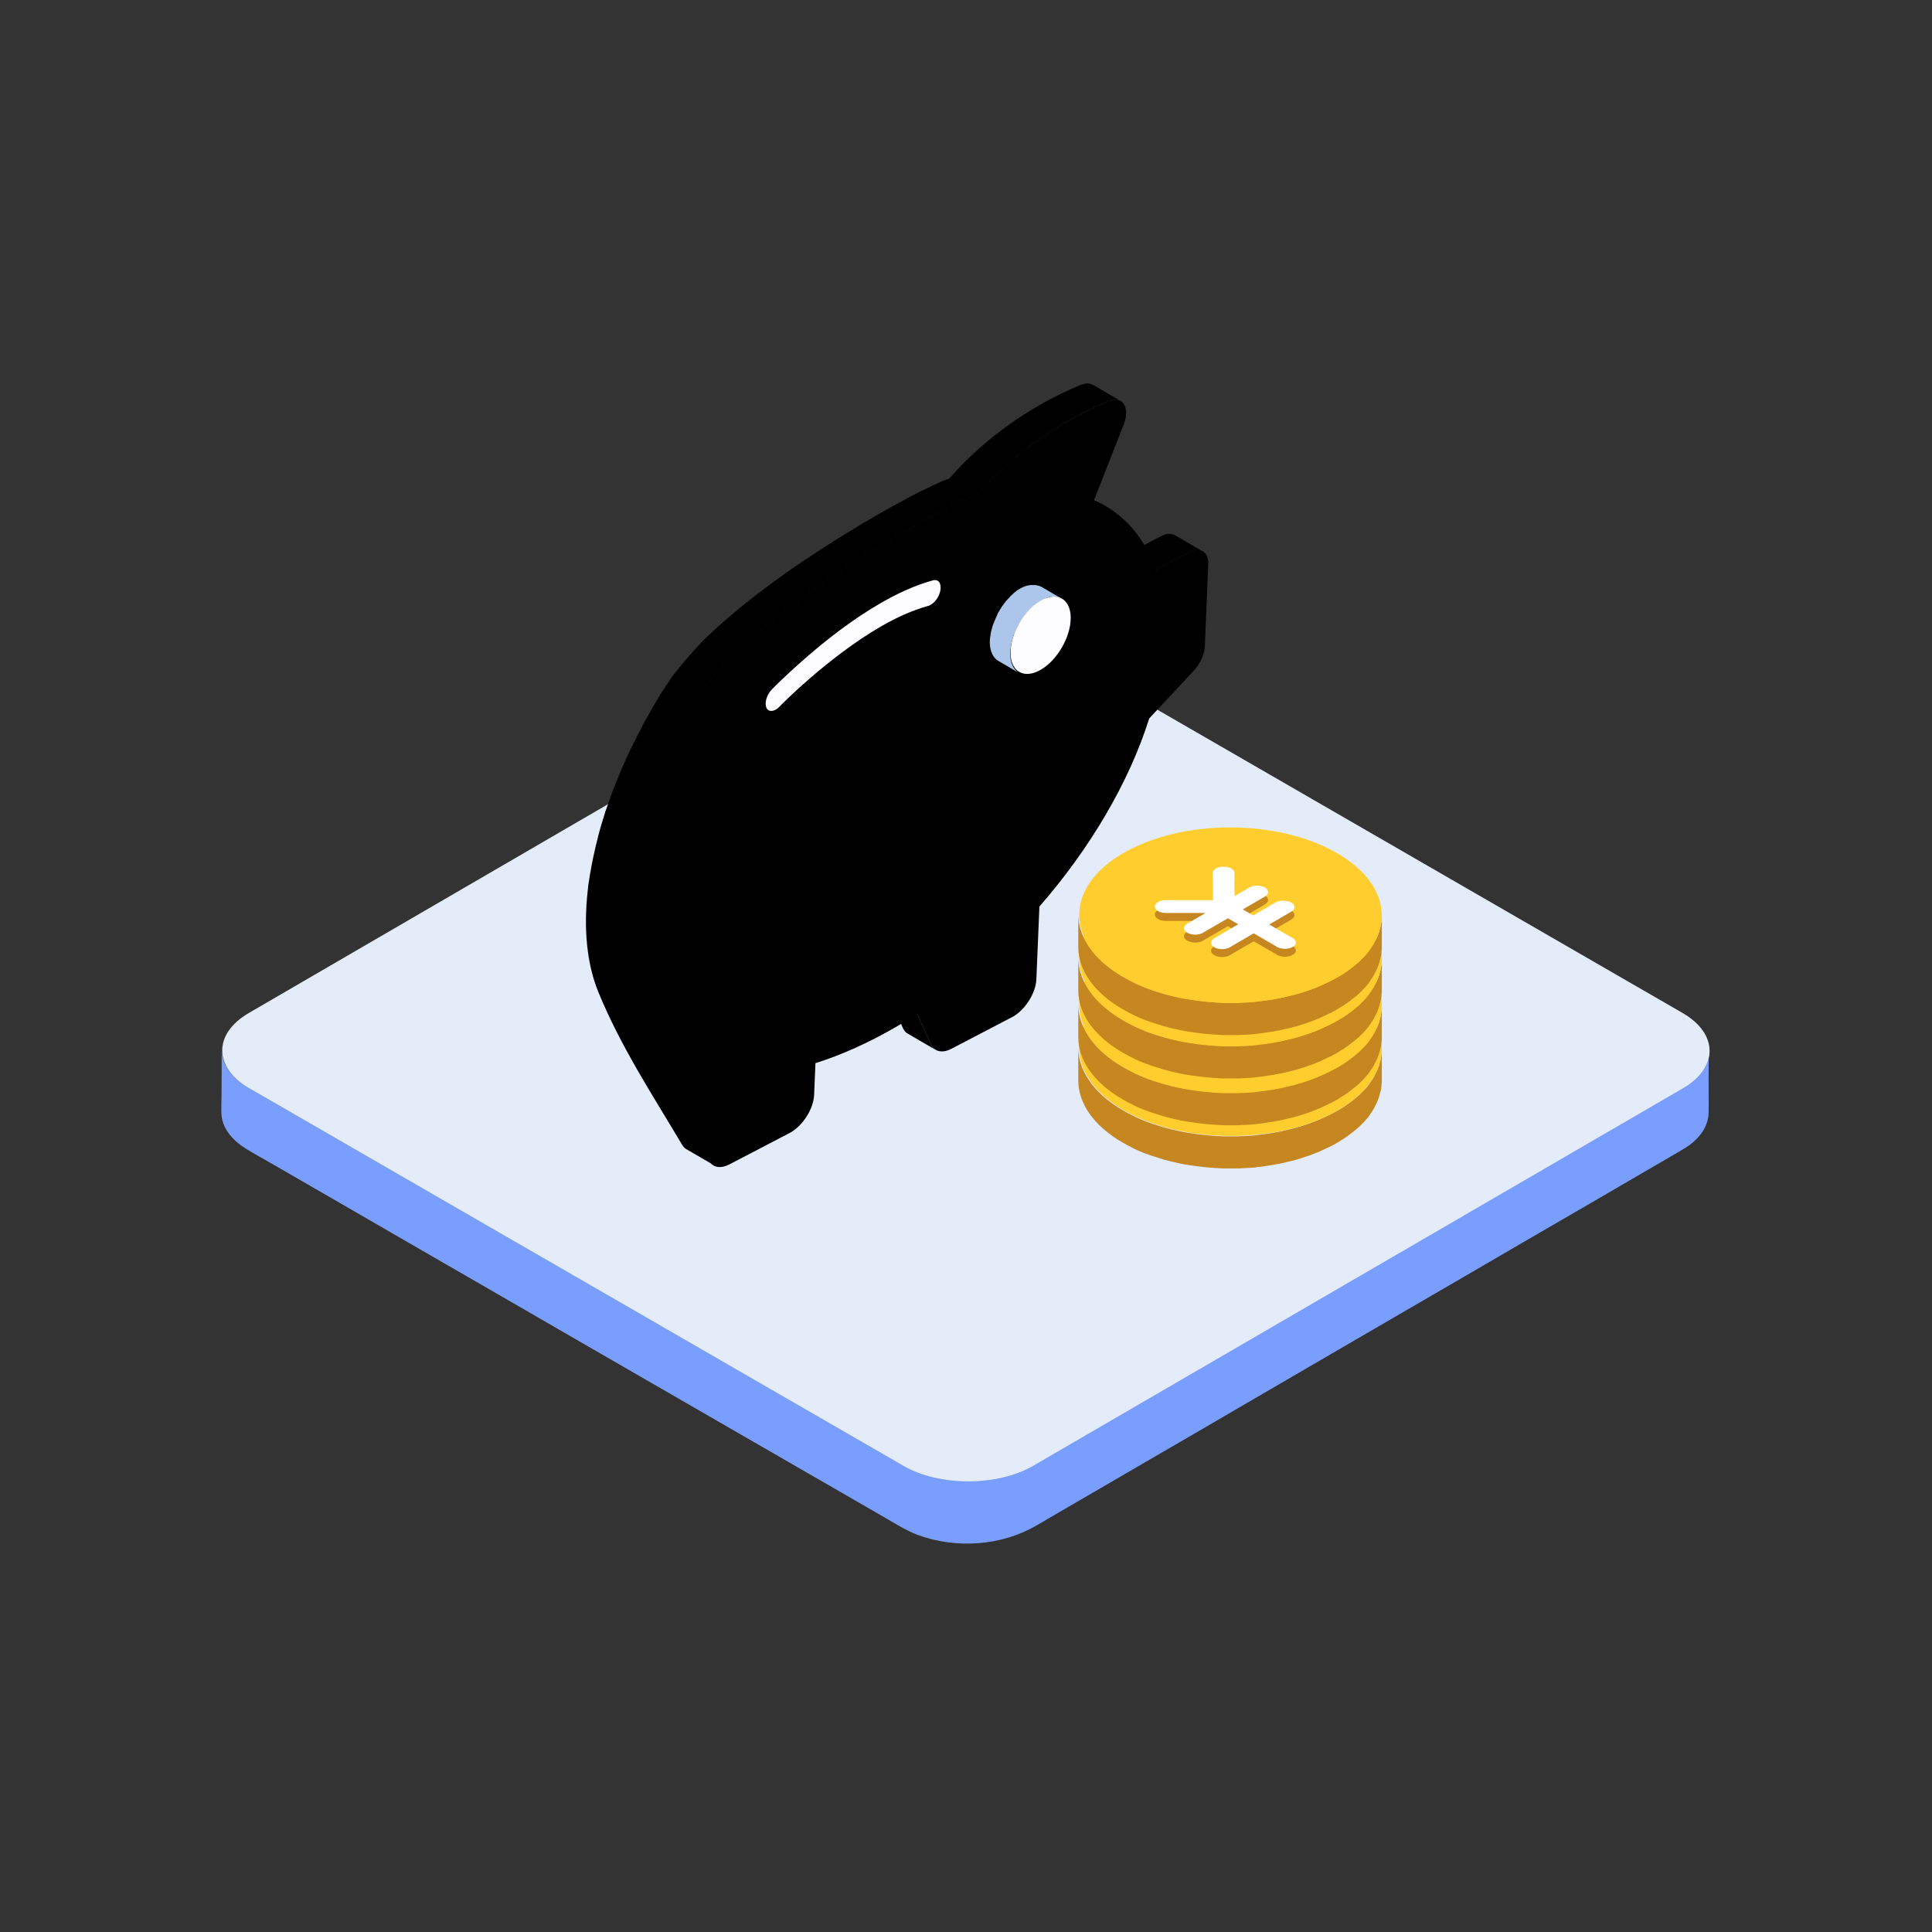 <!DOCTYPE svg PUBLIC "-//W3C//DTD SVG 1.1//EN" "http://www.w3.org/Graphics/SVG/1.1/DTD/svg11.dtd">
<!-- Uploaded to: SVG Repo, www.svgrepo.com, Transformed by: SVG Repo Mixer Tools -->
<svg width="800px" height="800px" viewBox="0 0 1024 1024" class="icon" version="1.1" xmlns="http://www.w3.org/2000/svg" fill="#000000">
<rect x="0" y="0" width="1024" height="1024" fill="#333333" stroke="none"/>
<g id="SVGRepo_bgCarrier" stroke-width="0"/>
<g id="SVGRepo_tracerCarrier" stroke-linecap="round" stroke-linejoin="round"/>
<g id="SVGRepo_iconCarrier">
<path d="M906 558.4c-1.1 11-11.2 16.5-19.8 21.5-8 4.6-16 9.3-23.9 13.9-12.8 7.4-25.5 14.8-38.3 22.2-16 9.3-31.9 18.6-47.9 27.8-17.6 10.2-35.2 20.5-52.9 30.7-17.7 10.3-35.4 20.6-53.2 30.9-16.3 9.5-32.5 18.9-48.8 28.4-13.3 7.7-26.5 15.4-39.8 23.1-8.7 5-17.4 10.1-26.1 15.1-6.6 3.8-12.8 7.6-20.3 9.8-19.5 5.6-41.1 3.7-58.7-6.5-6.3-3.7-12.7-7.3-19-11-11.6-6.7-23.1-13.3-34.7-20-15.2-8.8-30.4-17.6-45.6-26.3-17.3-10-34.7-20-52-30-17.9-10.3-35.8-20.7-53.7-31-16.9-9.8-33.8-19.5-50.8-29.3l-43.2-24.9c-10.3-6-20.7-11.9-31-17.9-4.7-2.7-9.4-5.4-14.1-8.2-7.4-4.3-14.7-11.1-14.7-20.3 0 8.4 0 16.8-0.1 25.3 0 3-0.2 6.1 0 9.2 0.6 8.1 7 14.4 13.7 18.4 4.1 2.5 8.3 4.8 12.5 7.2 10.8 6.2 21.6 12.5 32.4 18.7 15.6 9 31.1 18 46.7 27 18.5 10.7 37.1 21.4 55.6 32.1 19.3 11.2 38.6 22.3 58 33.5 18.4 10.6 36.7 21.2 55.1 31.8 15.3 8.8 30.5 17.6 45.8 26.4 10.3 6 20.7 11.9 31 17.9 6 3.4 11.9 7.3 18.4 9.7 20.3 7.4 44.1 5.8 62.8-5.1 7.1-4.1 14.2-8.3 21.3-12.4 13.1-7.6 26.2-15.2 39.2-22.8 17.1-9.9 34.1-19.8 51.2-29.8 19.1-11.1 38.2-22.2 57.2-33.3l57.3-33.3c17.1-10 34.2-19.9 51.4-29.9 13.3-7.7 26.6-15.4 39.9-23.2 7.3-4.3 14.7-8.5 22-12.8 2.2-1.3 4.5-2.6 6.6-4.1 5.6-4.2 10-10 10.1-17.3 0.1-3.7 0-7.3 0-11 0-7.3 0-14.7 0.1-22 0.4 0.8 0.4 1.3 0.3 1.8 0 0.3 0.1-0.2 0 0zM906.1 556.8z" fill="#7A9EFD"/>
<path d="M891.8 536.9c19 11 19.1 28.9 0.2 39.9L547.6 776.9c-18.9 11-49.8 11-68.8 0L132.1 576.8c-19-11-19.1-28.9-0.2-39.9l344.4-200.2c18.9-11 49.8-11 68.8 0l346.7 200.2z" fill="#E4ECF9"/>
<path d="M493.4 553.6l-7.2-16.1-14.8-8.6 7.2 16.1c0.6 1.3 1.5 2.3 2.6 2.9l14.8 8.6c-1.1-0.6-2-1.6-2.6-2.9zM631.3 292.3c0.4-0.2 0.8-0.3 1.2-0.4 0.2 0 0.3-0.1 0.5-0.1s0.3-0.1 0.5-0.1 0.4-0.1 0.6-0.1H635.3c0.2 0 0.5 0.1 0.7 0.1h0.2c0.2 0 0.4 0.1 0.5 0.2 0.1 0 0.1 0 0.2 0.1 0.2 0.1 0.5 0.2 0.7 0.3l-14.8-8.6h-0.1c-0.2-0.1-0.3-0.2-0.5-0.3h-0.1c-0.1 0-0.1 0-0.2-0.1-0.1 0-0.2-0.1-0.3-0.1-0.1 0-0.2 0-0.3-0.1h-0.2-0.1c-0.2 0-0.4-0.1-0.6-0.1H619.6h-0.8-0.1c-0.2 0-0.3 0.1-0.5 0.1-0.1 0-0.2 0-0.3 0.1h-0.1c-0.4 0.1-0.8 0.2-1.2 0.4-0.4 0.1-0.7 0.3-1.1 0.5l-17.6 9.2 14.8 8.6 17.6-9.2c0.3-0.1 0.6-0.2 1-0.4zM564.7 328c0.1 0 0.1 0 0 0 0.1-0.7 0.1-1.3 0.2-1.9 0.2-5-1.5-8.5-4.3-10.1l-14.8-8.6c2.8 1.6 4.5 5.2 4.3 10.1 0 0.6-0.1 1.2-0.2 1.8 0 0.2-0.1 0.3-0.1 0.5-0.1 0.5-0.1 0.9-0.2 1.4-0.1 0.4-0.2 0.8-0.3 1.3 0 0.2-0.1 0.3-0.1 0.5-0.2 0.6-0.3 1.1-0.5 1.7 0 0.1-0.1 0.3-0.1 0.4-0.2 0.4-0.3 0.9-0.5 1.3-0.1 0.2-0.1 0.3-0.2 0.5-0.2 0.5-0.4 1-0.7 1.5v0.1c-0.3 0.5-0.5 1.1-0.8 1.6-0.1 0.1-0.2 0.3-0.2 0.4-0.2 0.4-0.5 0.8-0.7 1.2-0.1 0.1-0.2 0.3-0.3 0.4-0.3 0.5-0.6 1-0.9 1.4l-0.1 0.1c-0.4 0.5-0.7 1-1.1 1.5-0.2 0.3-0.5 0.6-0.7 0.9-0.2 0.2-0.4 0.5-0.6 0.7-0.5 0.6-1.1 1.2-1.6 1.7-0.2 0.2-0.5 0.5-0.8 0.7l-0.6 0.6c-0.3 0.3-0.6 0.5-0.9 0.7-0.2 0.2-0.4 0.3-0.6 0.5-0.3 0.3-0.7 0.5-1 0.7-0.2 0.1-0.3 0.2-0.5 0.4-0.5 0.3-1 0.7-1.5 1-0.3 0.2-0.6 0.3-0.9 0.5-0.5 0.3-1.1 0.5-1.6 0.7-0.6 0.3-1.2 0.5-1.8 0.6-0.2 0.1-0.5 0.1-0.7 0.2-0.3 0.1-0.5 0.1-0.8 0.2-0.3 0-0.6 0.1-0.9 0.1h-1.8c-0.3 0-0.7-0.1-1-0.1-0.1 0-0.2 0-0.3-0.1-0.3-0.1-0.5-0.1-0.8-0.2-0.1 0-0.2-0.1-0.3-0.1-0.3-0.1-0.7-0.3-1-0.5l14.8 8.6h0.1c0.3 0.1 0.5 0.3 0.8 0.4h0.1c0.1 0 0.2 0.1 0.3 0.1 0.1 0.1 0.3 0.1 0.4 0.2 0.1 0 0.2 0.1 0.4 0.1 0.1 0 0.2 0.1 0.3 0.1h0.2c0.3 0 0.5 0.1 0.8 0.1H542.4c0.2 0 0.4 0 0.7-0.1h0.2c0.3 0 0.5-0.1 0.8-0.2 0.2 0 0.4-0.1 0.5-0.1 0.1 0 0.1 0 0.2-0.1l1.8-0.6c0.5-0.2 1-0.5 1.5-0.7 0.3-0.2 0.6-0.3 0.9-0.5 0.5-0.3 1-0.6 1.5-1 0.2-0.1 0.3-0.2 0.5-0.4 0.3-0.2 0.7-0.5 1-0.7 0.2-0.2 0.4-0.3 0.6-0.5 0.3-0.2 0.6-0.5 0.9-0.7l0.6-0.6 0.6-0.6s0.1-0.1 0.1-0.2c0.6-0.6 1.1-1.1 1.6-1.7 0.2-0.2 0.3-0.4 0.5-0.6 0.2-0.3 0.5-0.6 0.7-0.9l0.1-0.1c0.4-0.5 0.7-1 1.1-1.4l0.1-0.1c0.3-0.4 0.6-0.8 0.8-1.2 0-0.1 0.1-0.1 0.1-0.2 0.1-0.1 0.2-0.3 0.3-0.4 0.1-0.2 0.3-0.4 0.4-0.6 0.1-0.2 0.2-0.4 0.3-0.5 0.1-0.1 0.2-0.3 0.2-0.4 0.1-0.1 0.1-0.2 0.2-0.3 0.2-0.4 0.4-0.8 0.6-1.3v-0.1c0.2-0.4 0.4-0.8 0.5-1.2 0.1-0.1 0.1-0.2 0.1-0.4 0.1-0.2 0.1-0.3 0.2-0.5s0.1-0.3 0.2-0.5c0.1-0.3 0.2-0.5 0.3-0.8 0-0.1 0.1-0.3 0.1-0.4 0-0.1 0-0.1 0.1-0.2 0.2-0.5 0.3-1 0.4-1.5v-0.1c0-0.2 0.1-0.3 0.1-0.5 0.1-0.4 0.2-0.7 0.3-1.1v-0.1c0.1-0.5 0.2-0.9 0.2-1.4 0.4-0.1 0.4-0.2 0.4-0.4z" fill="00131D"/>
<path d="M580 265.1l-14.8-8.6c1.6 0.7 3.2 1.5 4.7 2.4l14.8 8.6c-1.5-0.9-3.1-1.7-4.7-2.4" fill="#A35F0F"/>
<path d="M584.7 267.5l-14.8-8.6c0.2 0.1 0.5 0.3 0.7 0.4l14.8 8.6c-0.2-0.2-0.5-0.3-0.7-0.4" fill="#9E5C0E"/>
<path d="M579.2 203.9c-0.1 0-0.2-0.1-0.3-0.1-0.2-0.1-0.5-0.2-0.7-0.3-0.1 0-0.2-0.1-0.2-0.1h-0.4c-0.2 0-0.4-0.1-0.6-0.1-0.1 0-0.3 0-0.4-0.1h-0.4c-0.3 0-0.5 0.1-0.8 0.1-0.2 0-0.3 0-0.5 0.1-0.1 0-0.2 0-0.3 0.1-0.1 0-0.2 0.1-0.3 0.1-0.4 0.1-0.9 0.2-1.4 0.4h-0.1c-6.2 2.6-14.1 6.2-22.7 11.2-1.4 0.8-2.7 1.6-4.1 2.5-0.3 0.2-0.5 0.3-0.8 0.5-1.4 0.8-2.7 1.7-4.1 2.6-0.3 0.2-0.5 0.3-0.8 0.5-1.4 0.9-2.7 1.8-4.1 2.8-0.1 0.1-0.2 0.1-0.3 0.2-1.4 1-2.9 2-4.3 3.1-0.3 0.2-0.6 0.4-0.9 0.7-1.4 1.1-2.9 2.2-4.3 3.3-0.2 0.2-0.5 0.4-0.7 0.6-1.4 1.1-2.7 2.2-4.1 3.4-0.2 0.2-0.4 0.3-0.5 0.5-1.5 1.2-2.9 2.5-4.3 3.8-0.3 0.3-0.6 0.6-0.9 0.8-1.4 1.3-2.9 2.7-4.3 4.1l-0.2 0.2-0.5 0.5c-1 1-2.1 2.1-3.1 3.2-0.3 0.4-0.7 0.7-1 1.1-1.2 1.3-2.5 2.7-3.7 4.1-0.2 0.1-0.5 0.2-0.9 0.3-0.1 0-0.2 0.1-0.3 0.1-0.3 0.1-0.6 0.2-1 0.4h-0.1c-0.3 0.1-0.6 0.3-1 0.4-0.1 0-0.2 0.1-0.2 0.1-0.2 0.1-0.4 0.1-0.5 0.2-0.3 0.1-0.6 0.3-1 0.4l-0.6 0.3c-0.4 0.2-0.7 0.3-1.1 0.5l-0.6 0.3c-0.5 0.2-1 0.5-1.6 0.7-0.1 0.1-0.2 0.1-0.3 0.2-0.7 0.3-1.4 0.7-2.1 1-0.2 0.1-0.5 0.2-0.7 0.3-0.5 0.3-1 0.5-1.6 0.8-0.3 0.1-0.6 0.3-0.9 0.4-0.5 0.3-1 0.5-1.6 0.8-0.3 0.2-0.6 0.3-0.9 0.5l-1.8 0.9c-0.3 0.1-0.5 0.3-0.8 0.4-0.8 0.4-1.6 0.8-2.4 1.3-0.1 0.1-0.2 0.1-0.3 0.2-0.9 0.5-1.9 1-2.8 1.5-0.3 0.2-0.6 0.3-0.9 0.5-0.7 0.4-1.4 0.7-2.1 1.1-0.4 0.2-0.7 0.4-1.1 0.6-0.7 0.4-1.3 0.7-2 1.1-0.4 0.2-0.7 0.4-1.1 0.6-0.7 0.4-1.5 0.8-2.2 1.2-0.3 0.2-0.7 0.4-1 0.6-1.1 0.6-2.2 1.2-3.3 1.9-23.9 13.8-54.2 33.3-78.1 53.9-1.1 1-2.3 2-3.4 2.9-0.4 0.4-0.8 0.7-1.2 1.1-0.7 0.6-1.4 1.2-2 1.8-0.5 0.4-0.9 0.8-1.3 1.2-0.6 0.5-1.2 1.1-1.7 1.6-0.4 0.4-0.8 0.8-1.3 1.2-0.5 0.5-1.1 1-1.6 1.5l-0.1 0.1-0.6 0.6c-0.7 0.7-1.4 1.4-2 2.1-0.3 0.3-0.6 0.7-0.9 1-0.5 0.6-1.1 1.1-1.6 1.7-0.3 0.4-0.7 0.7-1 1.1-0.5 0.5-1 1-1.4 1.6-0.3 0.4-0.7 0.7-1 1.1-0.3 0.3-0.6 0.6-0.8 1-0.1 0.1-0.2 0.3-0.4 0.4-0.7 0.8-1.4 1.6-2 2.4-0.2 0.2-0.4 0.5-0.6 0.7-0.9 1-1.7 2.1-2.5 3.1l-0.1 0.1c-0.1 0.1-0.1 0.2-0.2 0.2-1.4 1.8-2.7 3.5-3.9 5.3 0 0.1-0.1 0.1-0.1 0.2-0.1 0.1-0.2 0.2-0.2 0.4-1.1 1.6-2.2 3.2-3.2 4.8l-0.1 0.1c-0.1 0.1-0.1 0.2-0.2 0.3-1 1.6-2 3.2-2.9 4.8-0.2 0.3-0.3 0.5-0.5 0.8-0.6 0.9-1.1 1.9-1.6 2.8-0.6 1.1-1.2 2.1-1.8 3.2-0.6 1.1-1.2 2.1-1.8 3.2-0.6 1.1-1.2 2.1-1.7 3.2-0.1 0.1-0.1 0.3-0.2 0.4-0.7 1.4-1.5 2.8-2.2 4.2-0.3 0.5-0.6 1.1-0.8 1.6l-3 6s0 0.1-0.1 0.1c-0.2 0.4-0.3 0.7-0.5 1.1-0.8 1.6-1.6 3.3-2.3 4.9l-0.9 2.1c-0.4 1-0.9 1.9-1.3 2.9-0.1 0.3-0.3 0.7-0.4 1-0.3 0.7-0.6 1.5-0.9 2.2-0.5 1.2-1 2.5-1.5 3.7-0.3 0.8-0.6 1.5-0.9 2.3l-0.6 1.5c-0.3 0.7-0.5 1.4-0.8 2.2-0.3 0.8-0.6 1.5-0.8 2.3-0.5 1.3-0.9 2.6-1.4 3.9-0.2 0.7-0.5 1.3-0.7 2-0.1 0.2-0.1 0.3-0.2 0.5l-1.2 3.9c-0.2 0.5-0.4 1.1-0.5 1.6-0.6 1.9-1.2 3.9-1.7 5.8v0.1c-0.4 1.3-0.7 2.6-1 3.9l-0.6 2.4c-0.4 1.5-0.7 2.9-1 4.4-0.1 0.6-0.3 1.2-0.4 1.7-0.5 2.4-1 4.7-1.4 7.1-0.1 0.7-0.2 1.4-0.4 2.2-0.3 1.7-0.5 3.3-0.8 5-0.1 0.4-0.1 0.8-0.2 1.3-0.1 1-0.2 1.9-0.3 2.9-2.3 20.5-0.4 38.9 5.5 53.5 12.1 29.6 29.1 55.2 44.6 81.4 0.6 0.9 1.3 1.7 2.2 2.2l14.8 8.6c-0.9-0.5-1.6-1.2-2.2-2.2-15.5-26.2-32.5-51.8-44.6-81.4-6-14.6-7.9-33-5.5-53.5 0.2-1.4 0.3-2.7 0.5-4.1 0.2-1.7 0.5-3.3 0.8-5 0.1-0.7 0.2-1.4 0.4-2.2 0.4-2.4 0.9-4.7 1.4-7.1 0.1-0.6 0.3-1.2 0.4-1.8 0.3-1.5 0.7-2.9 1-4.4l0.6-2.4c0.3-1.3 0.7-2.6 1-3.8 0.5-2 1.1-3.9 1.7-5.9 0.2-0.5 0.4-1.1 0.5-1.6 0.5-1.4 0.9-2.9 1.4-4.3 0.2-0.7 0.5-1.3 0.7-2 0.4-1.3 0.9-2.6 1.4-3.9 0.3-0.8 0.6-1.5 0.8-2.3 0.5-1.2 0.9-2.4 1.4-3.7 0.3-0.8 0.6-1.5 0.9-2.3 0.5-1.2 1-2.5 1.5-3.7 0.3-0.7 0.6-1.5 0.9-2.2 0.6-1.3 1.1-2.6 1.7-3.9l0.9-2.1c0.7-1.6 1.5-3.3 2.3-4.9 0.2-0.4 0.3-0.7 0.5-1.1 1-2 2-4.1 3-6.1 0.3-0.5 0.6-1.1 0.8-1.6 0.8-1.5 1.6-3 2.4-4.6 0.6-1.1 1.2-2.1 1.7-3.2 0.6-1.1 1.2-2.1 1.8-3.2 0.6-1.1 1.2-2.1 1.8-3.2l2.1-3.6c0.9-1.6 1.9-3.2 2.9-4.8 0.1-0.2 0.2-0.3 0.3-0.5 1-1.6 2.1-3.2 3.2-4.9 0.1-0.2 0.2-0.4 0.4-0.5 1.3-1.8 2.6-3.6 3.9-5.3 0.1-0.1 0.2-0.2 0.3-0.4 0.8-1 1.6-2.1 2.5-3.1 0.2-0.2 0.4-0.5 0.6-0.7 0.7-0.8 1.3-1.6 2-2.4 0.4-0.5 0.8-0.9 1.2-1.4 0.3-0.4 0.7-0.7 1-1.1 0.5-0.5 0.9-1 1.4-1.6 0.3-0.4 0.7-0.7 1-1.1 0.5-0.6 1.1-1.1 1.6-1.7 0.3-0.3 0.6-0.7 1-1 0.6-0.7 1.3-1.3 2-2l0.7-0.7c0.5-0.5 1.1-1 1.6-1.6 0.4-0.4 0.8-0.8 1.3-1.2 0.6-0.5 1.1-1.1 1.7-1.6 0.4-0.4 0.9-0.8 1.3-1.2 0.6-0.6 1.2-1.1 1.9-1.7 0.4-0.4 0.9-0.8 1.3-1.2 1.1-1 2.2-1.9 3.3-2.9 23.9-20.6 54.2-40.1 78.1-53.9 1.1-0.6 2.2-1.3 3.3-1.9 0.3-0.2 0.7-0.4 1-0.6 0.7-0.4 1.5-0.8 2.2-1.2 0.4-0.2 0.8-0.4 1.1-0.6 0.7-0.4 1.3-0.7 2-1.1 0.4-0.2 0.7-0.4 1.1-0.6l2.1-1.2c0.3-0.2 0.6-0.3 0.8-0.5 1-0.5 1.9-1 2.9-1.5 0.1 0 0.1-0.1 0.2-0.1 0.9-0.5 1.7-0.9 2.5-1.3 0.3-0.2 0.6-0.3 0.9-0.4 0.6-0.3 1.2-0.6 1.7-0.9 0.3-0.2 0.6-0.3 0.9-0.5 0.5-0.3 1.1-0.5 1.6-0.8 0.3-0.1 0.6-0.3 0.8-0.4 0.6-0.3 1.1-0.5 1.6-0.8l0.6-0.3c0.7-0.4 1.4-0.7 2.1-1 0.1 0 0.2-0.1 0.2-0.1 0.6-0.3 1.1-0.5 1.7-0.8l0.6-0.3c0.4-0.2 0.8-0.4 1.2-0.5l0.6-0.3c0.4-0.2 0.7-0.3 1-0.4 0.2-0.1 0.3-0.1 0.5-0.2 0.4-0.2 0.9-0.4 1.2-0.5h0.1c0.4-0.1 0.7-0.3 1-0.4 0.1 0 0.2-0.1 0.3-0.1l0.9-0.3c1.2-1.4 2.5-2.7 3.7-4.1 0.3-0.4 0.7-0.7 1-1.1 1-1.1 2.1-2.2 3.1-3.2l0.7-0.7c1.4-1.4 2.9-2.8 4.3-4.1 0.3-0.3 0.6-0.6 0.9-0.8 1.4-1.3 2.9-2.6 4.3-3.8 0.2-0.2 0.4-0.3 0.5-0.5 1.4-1.2 2.7-2.3 4.1-3.4 0.2-0.2 0.5-0.4 0.7-0.6 1.4-1.1 2.9-2.2 4.3-3.3 0.3-0.2 0.6-0.4 0.9-0.7 1.5-1.1 2.9-2.1 4.3-3.1 0.1-0.1 0.2-0.1 0.3-0.2 1.4-1 2.8-1.9 4.1-2.8 0.3-0.2 0.5-0.3 0.8-0.5 1.4-0.9 2.8-1.8 4.1-2.6 0.3-0.2 0.5-0.3 0.8-0.5 1.4-0.8 2.8-1.7 4.1-2.5 8.6-5 16.5-8.6 22.7-11.2 0 0 0.1 0 0.1-0.1 0.3-0.1 0.6-0.2 1-0.3 0.2-0.1 0.4-0.1 0.6-0.2 0.1 0 0.2 0 0.3-0.1 0.5-0.1 1-0.2 1.4-0.2h0.2c0.5 0 0.9 0.1 1.3 0.2h0.1c0.4 0.1 0.9 0.3 1.2 0.5l-14.5-8.5z" fill="00131D"/>
<path d="M630.2 292.8c5.9-3.1 10.5-0.3 10.2 6.2l-1.8 43.4c-0.2 4.5-2.6 9.7-6.2 13.4l-23.3 25c-10.7 34-31.5 69.1-58.2 99.7l-1.6 38.5c-0.3 7.3-5.8 16-12.3 19.8l-32.6 17c-4.8 2.6-9.1 1.7-11.1-2.3l-7.2-16.1c-4 2.6-8 5.1-12.1 7.4-14.1 8.1-28.1 14.4-41.8 18.7l-0.7 16.8c-0.3 7.3-5.8 16.1-12.4 19.9l-32.4 16.9c-4.5 2.4-8.6 1.8-10.7-1.5-15.5-26.2-32.5-51.8-44.6-81.4-6-14.6-7.9-33-5.5-53.5 3.7-32.3 16.3-65.8 36.5-100.3 8.8-15 20.1-28.8 38.5-44.6 23.9-20.6 54.2-40.1 78.1-53.9 19.1-11 34.2-18.4 38.7-19.7 15.5-17.5 32.5-29.9 47.3-38.4 8.6-5 16.5-8.6 22.7-11.2 7.4-3.1 11.4 3.4 7.9 12.4l-15.7 40c15.4 7 26.7 19.5 32.6 37l17.7-9.2z m-65.3 33.3c0.4-9.8-6.4-13.9-15.3-9.3-0.3 0.2-0.6 0.3-0.9 0.5-8.5 4.9-15.5 16.1-15.8 25.5-0.4 9.7 6.4 13.9 15.3 9.3 0.3-0.2 0.6-0.3 0.9-0.5 8.4-4.8 15.4-16 15.8-25.5" fill="00131D"/>
<path d="M466.7 319.7c9-5.2 18.5-9.6 27.8-12.1 2.9-0.8 4.6 1.6 3.9 5.4-0.6 3.2-2.8 6.3-5.2 7.6-0.5 0.3-0.9 0.5-1.4 0.6-8.1 2.2-16.7 6.1-25 10.9-14 8.1-27.4 18.7-37.3 27.2-9.9 8.6-16.3 15.1-16.3 15.2l-0.7-1.6 0.7 1.6-0.7-1.6 0.7 1.6c-0.7 0.7-1.3 1.2-2 1.6-2.2 1.2-4.2 0.9-5-1-1.1-2.6 0.2-7 3-9.8 0.2-0.2 6.9-7.1 17.4-16.2 10.4-9.2 24.7-20.5 40.1-29.4z" fill="#FDFDFF"/>
<path d="M536.2 308.8c8.8-5.1 16-1 16 9.1s-7.1 22.4-15.9 27.5c-8.8 5.1-16 1-16-9.1s7.1-22.4 15.9-27.5z" fill="00131D"/>
<path d="M555.3 316.7c0.2-0.1 0.5-0.1 0.7-0.2 0.2-0.1 0.4-0.1 0.7-0.1 0.3-0.1 0.6-0.1 0.8-0.1h1.7c0.4 0 0.8 0.1 1.2 0.1 0.1 0 0.2 0 0.3 0.1l0.9 0.3c0.1 0 0.2 0.1 0.3 0.1 0.4 0.1 0.7 0.3 1 0.5l-10.8-6.3h-0.1c-0.3-0.1-0.5-0.3-0.8-0.4-0.1 0-0.1 0-0.2-0.1-0.1 0-0.2-0.1-0.3-0.1-0.1 0-0.3-0.1-0.4-0.1-0.1 0-0.3-0.1-0.5-0.1-0.1 0-0.2 0-0.3-0.1h-0.2c-0.3-0.1-0.6-0.1-1-0.1H546c-0.1 0-0.3 0.1-0.4 0.1-0.2 0-0.4 0.1-0.7 0.1-0.1 0-0.2 0-0.4 0.1-0.1 0-0.2 0.1-0.4 0.1-0.4 0.1-0.7 0.2-1.1 0.4-0.1 0.1-0.3 0.1-0.4 0.1-0.1 0-0.2 0.1-0.2 0.1-0.7 0.3-1.3 0.6-2 1-0.5 0.3-1 0.6-1.5 1-0.2 0.1-0.3 0.2-0.5 0.4-0.3 0.2-0.7 0.5-1 0.8-0.2 0.1-0.4 0.3-0.5 0.5-0.3 0.3-0.6 0.5-0.9 0.8-0.2 0.2-0.4 0.3-0.5 0.5l-0.3 0.3c-0.1 0.1-0.2 0.2-0.3 0.4l-1.1 1.1c-0.1 0.1-0.2 0.2-0.3 0.4l-0.3 0.3c-0.2 0.2-0.4 0.5-0.6 0.8-0.1 0.2-0.3 0.3-0.4 0.5-0.1 0.1-0.2 0.3-0.3 0.4-0.1 0.2-0.3 0.4-0.4 0.6-0.1 0.1-0.2 0.3-0.3 0.4-0.2 0.2-0.3 0.5-0.5 0.7-0.1 0.2-0.2 0.3-0.3 0.5 0 0.1-0.1 0.1-0.1 0.2-0.3 0.4-0.6 0.9-0.8 1.4 0 0 0 0.1-0.1 0.1-0.1 0.1-0.1 0.2-0.2 0.3-0.2 0.3-0.4 0.6-0.5 1-0.1 0.2-0.2 0.3-0.2 0.5-0.1 0.2-0.2 0.3-0.2 0.5-0.1 0.1-0.1 0.3-0.2 0.4-0.2 0.4-0.3 0.7-0.5 1.1 0 0.1-0.1 0.1-0.1 0.2v0.1c-0.2 0.5-0.4 1-0.6 1.4 0 0.1-0.1 0.2-0.1 0.3-0.1 0.2-0.1 0.4-0.2 0.5-0.1 0.2-0.2 0.5-0.3 0.7-0.1 0.2-0.1 0.4-0.2 0.6-0.1 0.2-0.1 0.4-0.2 0.7 0 0.1-0.1 0.3-0.1 0.4-0.1 0.2-0.1 0.5-0.2 0.7-0.1 0.3-0.1 0.5-0.2 0.8 0 0.1 0 0.2-0.1 0.3 0 0.2-0.1 0.4-0.1 0.6-0.1 0.4-0.2 0.8-0.2 1.3 0 0.1 0 0.2-0.1 0.4 0 0.3-0.1 0.5-0.1 0.8 0 0.2 0 0.4-0.1 0.6 0 0.6-0.1 1.2-0.1 1.8 0 5 1.8 8.6 4.7 10.2l10.8 6.3c-2.9-1.7-4.6-5.2-4.7-10.2 0-0.6 0-1.2 0.1-1.8 0-0.2 0-0.4 0.1-0.6 0-0.4 0.1-0.8 0.1-1.1 0.1-0.4 0.1-0.8 0.2-1.3 0.1-0.3 0.1-0.6 0.2-0.9 0.1-0.3 0.1-0.5 0.2-0.8 0.1-0.4 0.2-0.8 0.3-1.1 0.1-0.2 0.1-0.4 0.2-0.7 0.1-0.4 0.3-0.9 0.4-1.3 0.1-0.2 0.1-0.4 0.2-0.5 0.2-0.6 0.5-1.2 0.7-1.7 0-0.1 0.1-0.1 0.1-0.2 0.2-0.5 0.5-1 0.7-1.5 0.1-0.2 0.2-0.3 0.2-0.5 0.2-0.5 0.5-1 0.8-1.4 0.1-0.1 0.1-0.2 0.2-0.3 0.3-0.6 0.7-1.1 1-1.6 0.1-0.2 0.2-0.3 0.3-0.5 0.3-0.4 0.5-0.8 0.8-1.1 0.1-0.2 0.3-0.4 0.4-0.6 0.2-0.3 0.5-0.6 0.7-0.9 0.2-0.3 0.4-0.5 0.6-0.8 0.2-0.2 0.4-0.5 0.6-0.7 0.3-0.4 0.7-0.8 1.1-1.1 0.2-0.2 0.4-0.5 0.7-0.7 0.2-0.2 0.4-0.3 0.5-0.5 0.3-0.3 0.6-0.5 0.9-0.8 0.2-0.2 0.4-0.3 0.5-0.5 0.3-0.3 0.7-0.5 1-0.8 0.2-0.1 0.3-0.2 0.5-0.4 0.5-0.3 1-0.7 1.5-1 0.7-0.4 1.3-0.7 2-1l0.6-0.3c0.7-0.5 1.1-0.7 1.5-0.8z" fill="#ACC5EA"/>
<path d="M551.5 318.4c8.8-5.1 16-1 16 9.1s-7.1 22.4-15.9 27.5c-8.8 5.1-16 1-16-9.1s7.1-22.4 15.9-27.5z" fill="#FDFDFF"/>
<path d="M732.3 557.3c0 0.4 0 0.8-0.1 1.2 0 0.4-0.1 0.7-0.1 1.1-0.1 0.4-0.1 0.8-0.2 1.2-0.1 0.4-0.1 0.7-0.2 1.1l-0.3 1.2c-0.1 0.4-0.2 0.7-0.3 1.1-0.1 0.4-0.2 0.8-0.4 1.2-0.1 0.3-0.3 0.7-0.4 1-0.2 0.4-0.3 0.8-0.5 1.2-0.2 0.3-0.3 0.7-0.5 1l-0.6 1.2c-0.2 0.3-0.4 0.6-0.5 1-0.3 0.5-0.6 0.9-0.9 1.4l-0.6 0.9c-0.4 0.5-0.7 1-1.1 1.6-0.2 0.2-0.3 0.5-0.5 0.7-0.6 0.8-1.3 1.6-2.1 2.4l-0.6 0.6-1.8 1.8c-0.3 0.3-0.6 0.5-0.9 0.8-0.4 0.3-0.8 0.7-1.2 1-0.4 0.3-0.7 0.6-1.1 0.9-0.4 0.3-0.8 0.7-1.3 1l-1.2 0.9c-0.4 0.3-0.9 0.6-1.4 1-0.4 0.3-0.8 0.6-1.3 0.9l-1.5 0.9c-0.6 0.4-1.2 0.8-1.9 1.1-1.2 0.7-2.4 1.4-3.7 2-0.4 0.2-0.7 0.4-1.1 0.5-1 0.5-2 0.9-3 1.4-0.3 0.2-0.7 0.3-1 0.5-1.3 0.6-2.6 1.1-4 1.6-0.2 0.1-0.5 0.2-0.7 0.3-1.1 0.4-2.3 0.8-3.5 1.2-0.5 0.2-1 0.3-1.5 0.5-0.6 0.2-1.3 0.4-2 0.6-0.6 0.2-1.1 0.3-1.7 0.5-0.7 0.2-1.3 0.4-2 0.5-0.6 0.1-1.1 0.3-1.7 0.4-0.7 0.2-1.4 0.3-2 0.5-0.6 0.1-1.1 0.3-1.7 0.4-0.7 0.1-1.4 0.3-2.1 0.4-0.5 0.1-1.1 0.2-1.6 0.3-1.5 0.3-3 0.5-4.5 0.7-0.2 0-0.4 0.1-0.7 0.1-1.3 0.2-2.6 0.3-4 0.5-0.5 0.1-1 0.1-1.5 0.2-0.9 0.1-1.7 0.2-2.6 0.2-0.5 0-1.1 0.1-1.6 0.1-0.9 0.1-1.8 0.1-2.7 0.1-0.5 0-1 0-1.5 0.1h-7.9c-0.8 0-1.5-0.1-2.3-0.1-0.5 0-1.1 0-1.6-0.1-0.8 0-1.7-0.1-2.5-0.2-0.5 0-0.9-0.1-1.4-0.1l-3-0.3c-0.3 0-0.6-0.1-0.9-0.1-1.3-0.1-2.6-0.3-3.8-0.5-0.2 0-0.4-0.1-0.6-0.1-1.1-0.2-2.2-0.3-3.3-0.5-0.4-0.1-0.9-0.2-1.3-0.2-0.8-0.2-1.7-0.3-2.5-0.5-0.4-0.1-0.8-0.2-1.3-0.3l-2.7-0.6c-0.5-0.1-1-0.2-1.5-0.4l-2.4-0.6c-0.5-0.1-0.9-0.3-1.4-0.4-1.3-0.4-2.5-0.8-3.8-1.2-0.2-0.1-0.5-0.1-0.7-0.2l-4.2-1.5c-0.3-0.1-0.6-0.2-0.9-0.4-1.8-0.7-3.6-1.5-5.3-2.3-0.2-0.1-0.3-0.2-0.5-0.3-1.8-0.9-3.6-1.8-5.3-2.8-6.9-4-12.3-8.5-16.2-13.4-3.3-4.2-5.6-8.5-6.7-13-0.2-0.7-0.3-1.5-0.5-2.2-0.2-1.5-0.4-3-0.4-4.5v17.1c0 12 7.9 24 23.7 33.1 1.7 1 3.5 1.9 5.3 2.8 0.2 0.1 0.3 0.2 0.5 0.3 1.7 0.8 3.5 1.6 5.3 2.3 0.2 0.1 0.3 0.1 0.5 0.2 0.1 0.1 0.3 0.1 0.4 0.1 1.4 0.5 2.8 1.1 4.2 1.5 0.2 0.1 0.5 0.1 0.7 0.2 1.2 0.4 2.5 0.8 3.8 1.2 0.2 0.1 0.4 0.1 0.6 0.2 0.2 0.1 0.5 0.1 0.7 0.2l2.4 0.6c0.5 0.1 1 0.3 1.5 0.4l2.7 0.6c0.3 0.1 0.7 0.2 1 0.2 0.1 0 0.2 0 0.3 0.1 0.8 0.2 1.7 0.3 2.5 0.5 0.4 0.1 0.9 0.2 1.3 0.2 1.1 0.2 2.2 0.4 3.3 0.5 0.2 0 0.4 0.1 0.6 0.1 1.3 0.2 2.6 0.3 3.8 0.5 0.3 0 0.5 0 0.8 0.1 1 0.1 2 0.2 3.1 0.3h0.1c0.5 0 0.9 0.1 1.4 0.1 0.8 0.1 1.6 0.1 2.5 0.2 0.5 0 1.1 0 1.6 0.1 0.8 0 1.5 0.1 2.3 0.1h8.4c0.4 0 0.7 0 1.1-0.1 0.9 0 1.8-0.1 2.7-0.1 0.5 0 1.1-0.1 1.6-0.1 0.9-0.1 1.7-0.1 2.6-0.2 0.3 0 0.6 0 0.9-0.1 0.2 0 0.4-0.1 0.6-0.1 1.3-0.1 2.7-0.3 4-0.5 0.2 0 0.4-0.1 0.6-0.1 1.5-0.2 3-0.5 4.5-0.7 0.1 0 0.3 0 0.4-0.1 0.4-0.1 0.8-0.2 1.2-0.2 0.7-0.1 1.4-0.3 2.1-0.4 0.6-0.1 1.1-0.2 1.7-0.4 0.7-0.2 1.4-0.3 2.1-0.5 0.6-0.1 1.1-0.3 1.7-0.4 0.7-0.2 1.3-0.3 2-0.5 0.6-0.2 1.1-0.3 1.7-0.5 0.7-0.2 1.3-0.4 1.9-0.6l0.9-0.3c0.2-0.1 0.4-0.1 0.6-0.2 1.2-0.4 2.3-0.8 3.5-1.2 0.2-0.1 0.5-0.2 0.7-0.3 1.4-0.5 2.7-1.1 4-1.6 0.3-0.1 0.7-0.3 1-0.5 1-0.5 2-0.9 3-1.4 0.4-0.2 0.7-0.4 1.1-0.5 1.3-0.6 2.5-1.3 3.7-2 0.3-0.2 0.7-0.4 1-0.6l0.9-0.6 1.5-0.9c0.4-0.3 0.9-0.6 1.3-0.9 0.5-0.3 0.9-0.6 1.4-1l1.2-0.9c0.4-0.3 0.8-0.7 1.3-1 0.4-0.3 0.7-0.6 1.1-0.9 0.4-0.3 0.8-0.7 1.2-1 0.2-0.1 0.3-0.3 0.5-0.4l0.4-0.4 1.8-1.8 0.6-0.6 2.1-2.4 0.1-0.1c0.1-0.2 0.3-0.4 0.4-0.6 0.4-0.5 0.8-1 1.1-1.6l0.6-0.9c0.3-0.5 0.6-0.9 0.9-1.4 0.1-0.1 0.2-0.3 0.2-0.4l0.3-0.6 0.6-1.2c0.2-0.3 0.3-0.7 0.5-1 0.2-0.4 0.4-0.8 0.5-1.2 0.1-0.2 0.2-0.4 0.2-0.5 0.1-0.2 0.1-0.3 0.2-0.5 0.1-0.4 0.3-0.8 0.4-1.2 0.1-0.4 0.2-0.7 0.3-1.1l0.3-1.2c0-0.2 0.1-0.4 0.2-0.6 0-0.1 0-0.3 0.1-0.4 0.1-0.4 0.1-0.8 0.2-1.2 0-0.4 0.1-0.7 0.1-1.1 0-0.4 0.1-0.8 0.1-1.2 0-0.2 0-0.5 0.1-0.7v-17.8c0 0.6 0 1.1-0.1 1.5z" fill="#C68620"/>
<path d="M708.7 522.8c31.4 18.1 31.6 47.6 0.4 65.7-31.2 18.1-82 18.1-113.4 0-31.4-18.2-31.6-47.6-0.4-65.7 31.2-18.1 82-18.1 113.4 0z" fill="#FFCD2E"/>
<path d="M732.3 534.4c0 0.4 0 0.8-0.1 1.2 0 0.4-0.1 0.7-0.1 1.1-0.1 0.4-0.1 0.8-0.2 1.2-0.1 0.4-0.1 0.7-0.2 1.1l-0.3 1.2c-0.1 0.4-0.2 0.7-0.3 1.1-0.1 0.4-0.2 0.8-0.4 1.2-0.1 0.3-0.3 0.7-0.4 1-0.2 0.4-0.3 0.8-0.5 1.2-0.2 0.3-0.3 0.7-0.5 1l-0.6 1.2c-0.2 0.3-0.4 0.6-0.5 1-0.3 0.5-0.6 0.9-0.9 1.4l-0.6 0.9c-0.4 0.5-0.7 1-1.1 1.6-0.2 0.2-0.3 0.5-0.5 0.7-0.6 0.8-1.3 1.6-2.1 2.4l-0.6 0.6-1.8 1.8c-0.3 0.3-0.6 0.5-0.9 0.8-0.4 0.3-0.8 0.7-1.2 1-0.4 0.3-0.7 0.6-1.1 0.9-0.4 0.3-0.8 0.7-1.3 1l-1.2 0.9c-0.4 0.3-0.9 0.6-1.4 1-0.4 0.3-0.8 0.6-1.3 0.9l-1.5 0.9c-0.6 0.4-1.2 0.8-1.9 1.1-1.2 0.7-2.4 1.4-3.7 2-0.4 0.2-0.7 0.4-1.1 0.5-1 0.5-2 0.9-3 1.4-0.3 0.2-0.7 0.3-1 0.5-1.3 0.6-2.6 1.1-4 1.6-0.2 0.1-0.5 0.2-0.7 0.3-1.1 0.4-2.3 0.8-3.5 1.2-0.5 0.2-1 0.3-1.5 0.5-0.6 0.2-1.3 0.4-2 0.6-0.6 0.2-1.1 0.3-1.7 0.5-0.7 0.2-1.3 0.4-2 0.5-0.6 0.1-1.1 0.3-1.7 0.4-0.7 0.2-1.4 0.3-2 0.5-0.6 0.1-1.1 0.3-1.7 0.4-0.7 0.1-1.4 0.3-2.1 0.4-0.5 0.1-1.1 0.2-1.6 0.3-1.5 0.3-3 0.5-4.5 0.7-0.2 0-0.4 0.1-0.7 0.1-1.3 0.2-2.6 0.3-4 0.5-0.5 0.1-1 0.1-1.5 0.2-0.9 0.1-1.7 0.2-2.6 0.2-0.5 0-1.1 0.1-1.6 0.1-0.9 0.1-1.8 0.1-2.7 0.1-0.5 0-1 0-1.5 0.1h-7.9c-0.8 0-1.5-0.1-2.3-0.1-0.5 0-1.1 0-1.6-0.1-0.8 0-1.7-0.1-2.5-0.2-0.5 0-0.9-0.1-1.4-0.1l-3-0.3c-0.3 0-0.6-0.1-0.9-0.1-1.3-0.1-2.6-0.3-3.8-0.5-0.2 0-0.4-0.1-0.6-0.1-1.1-0.2-2.2-0.3-3.3-0.5-0.4-0.1-0.9-0.2-1.3-0.2-0.8-0.2-1.7-0.3-2.5-0.5-0.4-0.1-0.8-0.2-1.3-0.3l-2.7-0.6c-0.5-0.1-1-0.2-1.5-0.4l-2.4-0.6c-0.5-0.1-0.9-0.3-1.4-0.4-1.3-0.4-2.5-0.8-3.8-1.2-0.2-0.1-0.5-0.1-0.7-0.2l-4.2-1.5c-0.3-0.1-0.6-0.2-0.9-0.4-1.8-0.7-3.6-1.5-5.3-2.3-0.2-0.1-0.3-0.2-0.5-0.3-1.8-0.9-3.6-1.8-5.3-2.8-6.9-4-12.3-8.5-16.2-13.4-3.3-4.2-5.6-8.5-6.7-13-0.2-0.7-0.3-1.5-0.5-2.2-0.2-1.5-0.4-3-0.4-4.5v17.1c0 12 7.9 24 23.7 33.1 1.7 1 3.5 1.9 5.3 2.8 0.2 0.1 0.3 0.2 0.5 0.3 1.7 0.8 3.5 1.6 5.3 2.3 0.2 0.1 0.3 0.1 0.5 0.2 0.1 0.1 0.3 0.1 0.4 0.1 1.4 0.5 2.8 1.1 4.2 1.5 0.2 0.1 0.5 0.1 0.7 0.2 1.2 0.4 2.5 0.8 3.8 1.2 0.2 0.1 0.4 0.1 0.6 0.2 0.2 0.1 0.5 0.1 0.7 0.2l2.4 0.6c0.5 0.1 1 0.3 1.5 0.4l2.7 0.6c0.3 0.1 0.7 0.2 1 0.2 0.1 0 0.2 0 0.3 0.1 0.8 0.2 1.7 0.3 2.5 0.5 0.4 0.1 0.9 0.2 1.3 0.2 1.1 0.2 2.2 0.4 3.3 0.5 0.2 0 0.4 0.1 0.6 0.1 1.3 0.2 2.6 0.3 3.8 0.5 0.3 0 0.5 0 0.8 0.1 1 0.1 2 0.2 3.1 0.3h0.1c0.5 0 0.9 0.1 1.4 0.1 0.8 0.1 1.6 0.1 2.5 0.2 0.5 0 1.1 0 1.6 0.1 0.8 0 1.5 0.1 2.3 0.1h8.4c0.4 0 0.7 0 1.1-0.1 0.9 0 1.8-0.1 2.7-0.1 0.5 0 1.1-0.1 1.6-0.1 0.9-0.1 1.7-0.1 2.6-0.2 0.3 0 0.6 0 0.9-0.1 0.2 0 0.4-0.1 0.6-0.1 1.3-0.1 2.7-0.3 4-0.5 0.2 0 0.4-0.1 0.6-0.1 1.5-0.2 3-0.5 4.5-0.7 0.1 0 0.3 0 0.4-0.1 0.4-0.1 0.8-0.2 1.2-0.2 0.7-0.1 1.4-0.3 2.1-0.4 0.6-0.1 1.1-0.2 1.7-0.4 0.7-0.2 1.4-0.3 2.1-0.5 0.6-0.1 1.1-0.3 1.7-0.4 0.7-0.2 1.3-0.3 2-0.5 0.6-0.2 1.1-0.3 1.7-0.5 0.7-0.2 1.3-0.4 1.9-0.6l0.9-0.3c0.2-0.1 0.4-0.1 0.6-0.2 1.2-0.4 2.3-0.8 3.5-1.2 0.2-0.1 0.5-0.2 0.7-0.3 1.4-0.5 2.7-1.1 4-1.6 0.3-0.1 0.7-0.3 1-0.5 1-0.5 2-0.9 3-1.4 0.4-0.2 0.7-0.4 1.1-0.5 1.3-0.6 2.5-1.3 3.7-2 0.3-0.2 0.7-0.4 1-0.6l0.9-0.6 1.5-0.9c0.4-0.3 0.9-0.6 1.3-0.9 0.5-0.3 0.9-0.6 1.4-1l1.2-0.9c0.4-0.3 0.8-0.7 1.3-1 0.4-0.3 0.7-0.6 1.1-0.9 0.4-0.3 0.8-0.7 1.2-1 0.2-0.1 0.3-0.3 0.5-0.4l0.4-0.4 1.8-1.8 0.6-0.6 2.1-2.4 0.1-0.1c0.1-0.2 0.3-0.4 0.4-0.6 0.4-0.5 0.8-1 1.1-1.6l0.6-0.9c0.3-0.5 0.6-0.9 0.9-1.4 0.1-0.1 0.2-0.3 0.2-0.4l0.3-0.6 0.6-1.2c0.2-0.3 0.3-0.7 0.5-1 0.2-0.4 0.4-0.8 0.5-1.2 0.1-0.2 0.2-0.4 0.2-0.5 0.1-0.2 0.1-0.3 0.2-0.5 0.1-0.4 0.3-0.8 0.4-1.2 0.1-0.4 0.2-0.7 0.3-1.1l0.3-1.2c0-0.2 0.1-0.4 0.2-0.6 0-0.1 0-0.3 0.1-0.4 0.1-0.4 0.1-0.8 0.2-1.2 0-0.4 0.1-0.7 0.1-1.1 0-0.4 0.1-0.8 0.1-1.2 0-0.2 0-0.5 0.1-0.7v-17.8c0 0.6 0 1-0.1 1.5z" fill="#C68620"/>
<path d="M708.7 499.9c31.4 18.1 31.6 47.6 0.4 65.7-31.2 18.1-82 18.1-113.4 0-31.4-18.2-31.6-47.6-0.4-65.7 31.2-18.1 82-18.1 113.4 0z" fill="#FFCD2E"/>
<path d="M732.3 509.6c0 0.4 0 0.8-0.1 1.2 0 0.4-0.1 0.7-0.1 1.1-0.1 0.4-0.1 0.8-0.2 1.2-0.1 0.4-0.1 0.7-0.2 1.1l-0.3 1.2c-0.1 0.4-0.2 0.7-0.3 1.1-0.1 0.4-0.2 0.8-0.4 1.2-0.1 0.3-0.3 0.7-0.4 1-0.2 0.4-0.3 0.8-0.5 1.2-0.2 0.3-0.3 0.7-0.5 1l-0.6 1.2c-0.2 0.3-0.4 0.6-0.5 1-0.3 0.5-0.6 0.9-0.9 1.4l-0.6 0.9c-0.4 0.5-0.7 1-1.1 1.6-0.2 0.2-0.3 0.5-0.5 0.7-0.6 0.8-1.3 1.6-2.1 2.4l-0.6 0.6-1.8 1.8c-0.3 0.3-0.6 0.5-0.9 0.8-0.4 0.3-0.8 0.7-1.2 1-0.4 0.3-0.7 0.6-1.1 0.9-0.4 0.3-0.8 0.7-1.3 1l-1.2 0.9c-0.4 0.3-0.9 0.6-1.4 1-0.4 0.3-0.8 0.6-1.3 0.9l-1.5 0.9c-0.6 0.4-1.2 0.8-1.9 1.1-1.2 0.7-2.4 1.4-3.7 2-0.4 0.2-0.7 0.4-1.1 0.5-1 0.5-2 0.9-3 1.4-0.3 0.2-0.7 0.3-1 0.5-1.3 0.6-2.6 1.1-4 1.6-0.2 0.1-0.5 0.2-0.7 0.3-1.1 0.4-2.3 0.8-3.5 1.2-0.5 0.2-1 0.3-1.5 0.5-0.6 0.2-1.3 0.4-2 0.6-0.6 0.2-1.1 0.3-1.7 0.5-0.7 0.2-1.3 0.4-2 0.5-0.6 0.1-1.1 0.3-1.7 0.4-0.7 0.2-1.4 0.3-2 0.5-0.6 0.1-1.1 0.3-1.7 0.4-0.7 0.1-1.4 0.3-2.1 0.4-0.5 0.1-1.1 0.2-1.6 0.3-1.5 0.3-3 0.5-4.5 0.7-0.2 0-0.4 0.1-0.7 0.1-1.3 0.2-2.6 0.3-4 0.5-0.5 0.1-1 0.1-1.5 0.2-0.9 0.1-1.7 0.2-2.6 0.2-0.5 0-1.1 0.1-1.6 0.1-0.9 0.1-1.8 0.1-2.7 0.1-0.5 0-1 0-1.5 0.1h-7.9c-0.8 0-1.5-0.1-2.3-0.1-0.5 0-1.1 0-1.6-0.1-0.8 0-1.7-0.1-2.5-0.2-0.5 0-0.9-0.1-1.4-0.1l-3-0.3c-0.3 0-0.6-0.1-0.9-0.1-1.3-0.1-2.6-0.3-3.8-0.5-0.2 0-0.4-0.1-0.6-0.1-1.1-0.2-2.2-0.3-3.3-0.5-0.4-0.1-0.9-0.2-1.3-0.2-0.8-0.2-1.7-0.3-2.5-0.5-0.4-0.1-0.8-0.2-1.3-0.3l-2.7-0.6c-0.5-0.1-1-0.2-1.5-0.4l-2.4-0.6c-0.5-0.1-0.9-0.3-1.4-0.4-1.3-0.4-2.5-0.8-3.8-1.2-0.2-0.1-0.5-0.1-0.7-0.2l-4.2-1.5c-0.3-0.1-0.6-0.2-0.9-0.4-1.8-0.7-3.6-1.5-5.3-2.3-0.2-0.1-0.3-0.2-0.5-0.3-1.8-0.9-3.6-1.8-5.3-2.8-6.9-4-12.3-8.5-16.2-13.4-3.3-4.2-5.6-8.5-6.7-13-0.2-0.7-0.3-1.5-0.5-2.2-0.2-1.5-0.4-3-0.4-4.5v17.1c0 12 7.9 24 23.7 33.1 1.7 1 3.5 1.9 5.3 2.8 0.2 0.1 0.3 0.2 0.5 0.3 1.7 0.8 3.5 1.6 5.3 2.3 0.2 0.1 0.3 0.1 0.5 0.2 0.1 0.1 0.3 0.1 0.4 0.1 1.4 0.5 2.8 1.1 4.2 1.5 0.2 0.1 0.5 0.1 0.7 0.2 1.2 0.4 2.5 0.8 3.8 1.2 0.2 0.1 0.4 0.1 0.6 0.2 0.2 0.1 0.5 0.1 0.7 0.2l2.4 0.6c0.5 0.1 1 0.3 1.5 0.4l2.7 0.6c0.3 0.1 0.7 0.2 1 0.2 0.1 0 0.2 0 0.3 0.1 0.8 0.2 1.7 0.3 2.5 0.5 0.4 0.1 0.9 0.2 1.3 0.2 1.1 0.2 2.2 0.4 3.3 0.5 0.2 0 0.4 0.1 0.6 0.1 1.3 0.2 2.6 0.3 3.8 0.5 0.3 0 0.5 0 0.8 0.1 1 0.1 2 0.2 3.1 0.3h0.1c0.5 0 0.9 0.1 1.4 0.1 0.8 0.1 1.6 0.1 2.5 0.2 0.5 0 1.1 0 1.6 0.1 0.8 0 1.5 0.1 2.3 0.1h8.4c0.4 0 0.7 0 1.1-0.1 0.9 0 1.8-0.1 2.7-0.1 0.5 0 1.1-0.1 1.6-0.1 0.9-0.1 1.7-0.1 2.6-0.2 0.3 0 0.6 0 0.9-0.1 0.2 0 0.4-0.1 0.6-0.1 1.3-0.1 2.7-0.3 4-0.5 0.2 0 0.4-0.1 0.6-0.1 1.5-0.2 3-0.5 4.5-0.7 0.1 0 0.3 0 0.4-0.1 0.4-0.1 0.8-0.2 1.2-0.2 0.7-0.1 1.4-0.3 2.1-0.4 0.6-0.1 1.1-0.2 1.7-0.4 0.7-0.2 1.4-0.3 2.1-0.5 0.6-0.1 1.1-0.3 1.7-0.4 0.7-0.2 1.3-0.3 2-0.5 0.6-0.2 1.1-0.3 1.7-0.5 0.7-0.2 1.3-0.4 1.9-0.6l0.9-0.3c0.2-0.1 0.4-0.1 0.6-0.2 1.2-0.4 2.3-0.8 3.5-1.2 0.2-0.1 0.5-0.2 0.7-0.3 1.4-0.5 2.7-1.1 4-1.6 0.3-0.1 0.7-0.3 1-0.5 1-0.5 2-0.9 3-1.4 0.4-0.2 0.7-0.4 1.1-0.5 1.3-0.6 2.5-1.3 3.7-2 0.3-0.2 0.7-0.4 1-0.6l0.9-0.6 1.5-0.9c0.4-0.3 0.9-0.6 1.3-0.9 0.5-0.3 0.9-0.6 1.4-1l1.2-0.9c0.4-0.3 0.8-0.7 1.3-1 0.4-0.3 0.7-0.6 1.1-0.9 0.4-0.3 0.8-0.7 1.2-1 0.2-0.1 0.3-0.3 0.5-0.4l0.4-0.4 1.8-1.8 0.6-0.6 2.1-2.4 0.1-0.1c0.1-0.2 0.3-0.4 0.4-0.6 0.4-0.5 0.8-1 1.1-1.6l0.6-0.9c0.3-0.5 0.6-0.9 0.9-1.4 0.1-0.1 0.2-0.3 0.2-0.4l0.3-0.6 0.6-1.2c0.2-0.3 0.3-0.7 0.5-1 0.2-0.4 0.4-0.8 0.5-1.2 0.1-0.2 0.2-0.4 0.2-0.5 0.1-0.2 0.1-0.3 0.2-0.5 0.1-0.4 0.3-0.8 0.4-1.2 0.1-0.4 0.2-0.7 0.3-1.1l0.3-1.2c0-0.2 0.1-0.4 0.2-0.6 0-0.1 0-0.3 0.1-0.4 0.1-0.4 0.1-0.8 0.2-1.2 0-0.4 0.1-0.7 0.1-1.1 0-0.4 0.1-0.8 0.1-1.2 0-0.2 0-0.5 0.1-0.7v-17.8c0 0.5 0 1-0.1 1.5z" fill="#C68620"/>
<path d="M708.7 475.1c31.4 18.1 31.6 47.6 0.4 65.7-31.2 18.1-82 18.1-113.4 0-31.4-18.2-31.6-47.6-0.4-65.7 31.2-18.2 82-18.2 113.4 0z" fill="#FFCD2E"/>
<path d="M732.3 486.6c0 0.4 0 0.8-0.1 1.2 0 0.4-0.1 0.7-0.1 1.1-0.1 0.4-0.1 0.8-0.2 1.2-0.1 0.4-0.1 0.7-0.2 1.1l-0.3 1.2c-0.1 0.4-0.2 0.7-0.3 1.1-0.1 0.4-0.2 0.8-0.4 1.2-0.1 0.3-0.3 0.7-0.4 1-0.2 0.4-0.3 0.8-0.5 1.2-0.2 0.3-0.3 0.7-0.5 1l-0.6 1.2c-0.2 0.3-0.4 0.6-0.5 1-0.3 0.5-0.6 0.9-0.9 1.4l-0.6 0.9c-0.4 0.5-0.7 1-1.1 1.6-0.2 0.2-0.3 0.5-0.5 0.7-0.6 0.8-1.3 1.6-2.1 2.4l-0.6 0.6-1.8 1.8c-0.3 0.3-0.6 0.5-0.9 0.8-0.4 0.3-0.8 0.7-1.2 1-0.4 0.3-0.7 0.6-1.1 0.9-0.4 0.3-0.8 0.7-1.3 1l-1.2 0.9c-0.4 0.3-0.9 0.6-1.4 1-0.4 0.3-0.8 0.6-1.3 0.9l-1.5 0.9c-0.6 0.4-1.2 0.8-1.9 1.1-1.2 0.7-2.4 1.4-3.7 2-0.4 0.2-0.7 0.4-1.1 0.5-1 0.5-2 0.9-3 1.4-0.3 0.2-0.7 0.3-1 0.5-1.3 0.6-2.6 1.1-4 1.6-0.2 0.1-0.5 0.2-0.7 0.3-1.1 0.4-2.3 0.8-3.5 1.2-0.5 0.2-1 0.3-1.5 0.5-0.6 0.2-1.3 0.4-2 0.6-0.6 0.2-1.1 0.3-1.7 0.5-0.7 0.2-1.3 0.4-2 0.5-0.6 0.1-1.1 0.3-1.7 0.4-0.7 0.2-1.4 0.3-2 0.5-0.6 0.1-1.1 0.3-1.7 0.4-0.7 0.1-1.4 0.3-2.1 0.4-0.5 0.1-1.1 0.2-1.6 0.3-1.5 0.3-3 0.5-4.5 0.7-0.2 0-0.4 0.1-0.7 0.1-1.3 0.2-2.6 0.3-4 0.5-0.5 0.1-1 0.1-1.5 0.2-0.9 0.1-1.7 0.2-2.6 0.2-0.5 0-1.1 0.1-1.6 0.1-0.9 0.1-1.8 0.1-2.7 0.1-0.5 0-1 0-1.5 0.1h-7.9c-0.8 0-1.5-0.1-2.3-0.1-0.5 0-1.1 0-1.6-0.1-0.8 0-1.7-0.1-2.5-0.2-0.5 0-0.9-0.1-1.4-0.1l-3-0.3c-0.3 0-0.6-0.1-0.9-0.1-1.3-0.1-2.6-0.3-3.8-0.5-0.2 0-0.4-0.1-0.6-0.1-1.1-0.2-2.2-0.3-3.3-0.5-0.4-0.1-0.9-0.2-1.3-0.2-0.8-0.2-1.7-0.3-2.5-0.5-0.4-0.1-0.8-0.2-1.3-0.3l-2.7-0.6c-0.5-0.1-1-0.2-1.5-0.4l-2.4-0.6c-0.5-0.1-0.9-0.3-1.4-0.4-1.3-0.4-2.5-0.8-3.8-1.2-0.2-0.1-0.5-0.1-0.7-0.2l-4.2-1.5c-0.3-0.1-0.6-0.2-0.9-0.4-1.8-0.7-3.6-1.5-5.3-2.3-0.2-0.1-0.3-0.2-0.5-0.3-1.8-0.9-3.6-1.8-5.3-2.8-6.9-4-12.3-8.5-16.2-13.4-3.3-4.2-5.6-8.5-6.7-13-0.2-0.7-0.3-1.5-0.5-2.2-0.2-1.5-0.4-3-0.4-4.5v17.1c0 12 7.9 24 23.7 33.1 1.7 1 3.5 1.9 5.3 2.8 0.2 0.1 0.3 0.2 0.5 0.3 1.7 0.8 3.5 1.6 5.3 2.3 0.2 0.1 0.3 0.1 0.5 0.2 0.1 0.1 0.3 0.1 0.4 0.1 1.4 0.5 2.8 1.1 4.2 1.5 0.2 0.1 0.5 0.1 0.7 0.2 1.2 0.4 2.5 0.8 3.8 1.2 0.2 0.1 0.4 0.1 0.6 0.2 0.2 0.1 0.5 0.1 0.7 0.2l2.4 0.6c0.5 0.1 1 0.3 1.5 0.4l2.7 0.6c0.3 0.1 0.7 0.2 1 0.2 0.1 0 0.2 0 0.3 0.1 0.8 0.2 1.7 0.3 2.5 0.5 0.4 0.1 0.9 0.2 1.3 0.2 1.1 0.2 2.2 0.4 3.3 0.5 0.2 0 0.4 0.1 0.6 0.1 1.3 0.2 2.6 0.3 3.8 0.5 0.3 0 0.5 0 0.8 0.1 1 0.1 2 0.2 3.1 0.3h0.1c0.5 0 0.9 0.1 1.4 0.1 0.8 0.1 1.6 0.1 2.5 0.2 0.5 0 1.1 0 1.6 0.1 0.8 0 1.5 0.1 2.3 0.1h8.4c0.4 0 0.7 0 1.1-0.1 0.9 0 1.8-0.1 2.7-0.1 0.5 0 1.1-0.1 1.6-0.1 0.9-0.1 1.7-0.1 2.6-0.2 0.3 0 0.6 0 0.9-0.1 0.2 0 0.4-0.1 0.6-0.1 1.3-0.1 2.7-0.3 4-0.5 0.2 0 0.4-0.1 0.6-0.1 1.5-0.2 3-0.5 4.5-0.7 0.1 0 0.3 0 0.4-0.1 0.4-0.1 0.8-0.2 1.2-0.2 0.7-0.1 1.4-0.3 2.1-0.4 0.6-0.1 1.1-0.2 1.7-0.4 0.7-0.2 1.4-0.3 2.1-0.5 0.6-0.1 1.1-0.3 1.7-0.4 0.7-0.2 1.3-0.3 2-0.5 0.6-0.2 1.1-0.3 1.7-0.5 0.7-0.2 1.3-0.4 1.9-0.6l0.9-0.3c0.2-0.1 0.4-0.1 0.6-0.2 1.2-0.4 2.3-0.8 3.5-1.2 0.2-0.1 0.5-0.2 0.7-0.3 1.4-0.5 2.7-1.1 4-1.6 0.3-0.1 0.7-0.3 1-0.5 1-0.5 2-0.9 3-1.4 0.4-0.2 0.7-0.4 1.1-0.5 1.3-0.6 2.5-1.3 3.7-2 0.3-0.2 0.7-0.4 1-0.6l0.9-0.6 1.5-0.9c0.4-0.3 0.9-0.6 1.3-0.9 0.5-0.3 0.9-0.6 1.4-1l1.2-0.9c0.4-0.3 0.8-0.7 1.3-1 0.4-0.3 0.7-0.6 1.1-0.9 0.4-0.3 0.8-0.7 1.2-1 0.2-0.1 0.3-0.3 0.5-0.4l0.4-0.4 1.8-1.8 0.6-0.6 2.1-2.4 0.1-0.1c0.1-0.2 0.3-0.4 0.4-0.6 0.4-0.5 0.8-1 1.1-1.6l0.6-0.9c0.3-0.5 0.6-0.9 0.9-1.4 0.1-0.1 0.2-0.3 0.2-0.4l0.3-0.6 0.6-1.2c0.2-0.3 0.3-0.7 0.5-1 0.2-0.4 0.4-0.8 0.5-1.2 0.1-0.2 0.2-0.4 0.2-0.5 0.1-0.2 0.1-0.3 0.2-0.5 0.1-0.4 0.3-0.8 0.4-1.2 0.1-0.4 0.2-0.7 0.3-1.1l0.3-1.2c0-0.2 0.1-0.4 0.2-0.6 0-0.1 0-0.3 0.1-0.4 0.1-0.4 0.1-0.8 0.2-1.2 0-0.4 0.1-0.7 0.1-1.1 0-0.4 0.1-0.8 0.1-1.2 0-0.2 0-0.5 0.1-0.7v-17.8c0 0.6 0 1.1-0.1 1.5z" fill="#C68620"/>
<path d="M708.7 452.2c31.4 18.1 31.6 47.6 0.4 65.7-31.2 18.1-82 18.1-113.4 0-31.4-18.2-31.6-47.6-0.4-65.7 31.2-18.2 82-18.2 113.4 0z" fill="#FFCD2E"/>
<path d="M684.4 482.6c0.7 0.4 1.2 0.9 1.5 1.5 0.5 1.2 0 2.4-1.5 3.3l-11.7 6.8 12.1 7c0.1 0 0.2 0.1 0.3 0.1 1.4 0.8 2 2.1 1.6 3.2-0.5 1.2-2.2 2.2-4.3 2.5-2 0.3-4.1-0.1-5.6-0.9-0.1 0-0.2-0.1-0.2-0.2l-12.1-7-12.9 7.5c-2.3 1.2-5.8 1.1-8-0.1-2.2-1.3-2.3-3.3-0.2-4.7l12.9-7.5-5.5-3.2-12.9 7.5c-1.5 1-3.7 1.4-5.8 1.1-1.1-0.2-2-0.5-2.8-0.9-0.7-0.4-1.3-1-1.6-1.6-0.5-1.2 0.2-2.5 1.8-3.4l9.5-5.5h-21.1c-1.6 0-3.1-0.4-4.1-1-1.1-0.6-1.7-1.5-1.7-2.4 0-1.9 2.6-3.4 5.8-3.4h24.9l-0.1-14.4c0-1.2 1.1-2.3 2.9-2.9 1.8-0.6 4-0.6 5.8 0 0.4 0.1 0.8 0.3 1.2 0.5 1.1 0.6 1.7 1.5 1.7 2.4l0.1 12.2 7.8-4.5c1.5-0.9 3.6-1.2 5.6-0.9 1 0.2 1.9 0.5 2.6 0.9 0.7 0.4 1.3 0.9 1.5 1.5 0.5 1.2 0 2.4-1.5 3.3l-11.7 6.8 5.5 3.2 11.7-6.8c1.5-0.9 3.6-1.2 5.7-0.9 1.2 0.2 2.1 0.5 2.8 0.9z" fill="#C68620"/>
<path d="M684.4 478.4c0.7 0.4 1.2 0.9 1.5 1.5 0.5 1.2 0 2.4-1.5 3.3l-11.7 6.8 12.1 7c0.1 0 0.2 0.1 0.3 0.1 1.4 0.8 2 2.1 1.6 3.2-0.5 1.2-2.2 2.2-4.3 2.5-2 0.3-4.1-0.1-5.6-0.9-0.1 0-0.2-0.1-0.2-0.2l-12.1-7-12.9 7.5c-2.3 1.2-5.8 1.1-8-0.1-2.2-1.3-2.3-3.3-0.2-4.7l12.9-7.5-5.5-3.2-12.9 7.5c-1.5 1-3.7 1.4-5.8 1.1-1.1-0.2-2-0.5-2.8-0.9-0.7-0.4-1.3-1-1.6-1.6-0.5-1.2 0.2-2.5 1.8-3.4l9.5-5.5h-21.1c-1.6 0-3.1-0.4-4.1-1-1.1-0.6-1.7-1.5-1.7-2.4 0-1.9 2.6-3.4 5.8-3.4h24.9l-0.1-14.4c0-1.2 1.1-2.3 2.9-2.9 1.8-0.6 4-0.6 5.8 0 0.4 0.1 0.8 0.3 1.2 0.5 1.1 0.6 1.7 1.5 1.7 2.4l0.1 12.2 7.8-4.5c1.5-0.9 3.6-1.2 5.6-0.9 1 0.2 1.9 0.5 2.6 0.9 0.7 0.4 1.3 0.9 1.5 1.5 0.5 1.2 0 2.4-1.5 3.3l-11.7 6.8 5.5 3.2 11.7-6.8c1.5-0.9 3.6-1.2 5.7-0.9 1.2 0.2 2.1 0.5 2.8 0.9z" fill="#FFFFFF"/>
</g>
</svg>